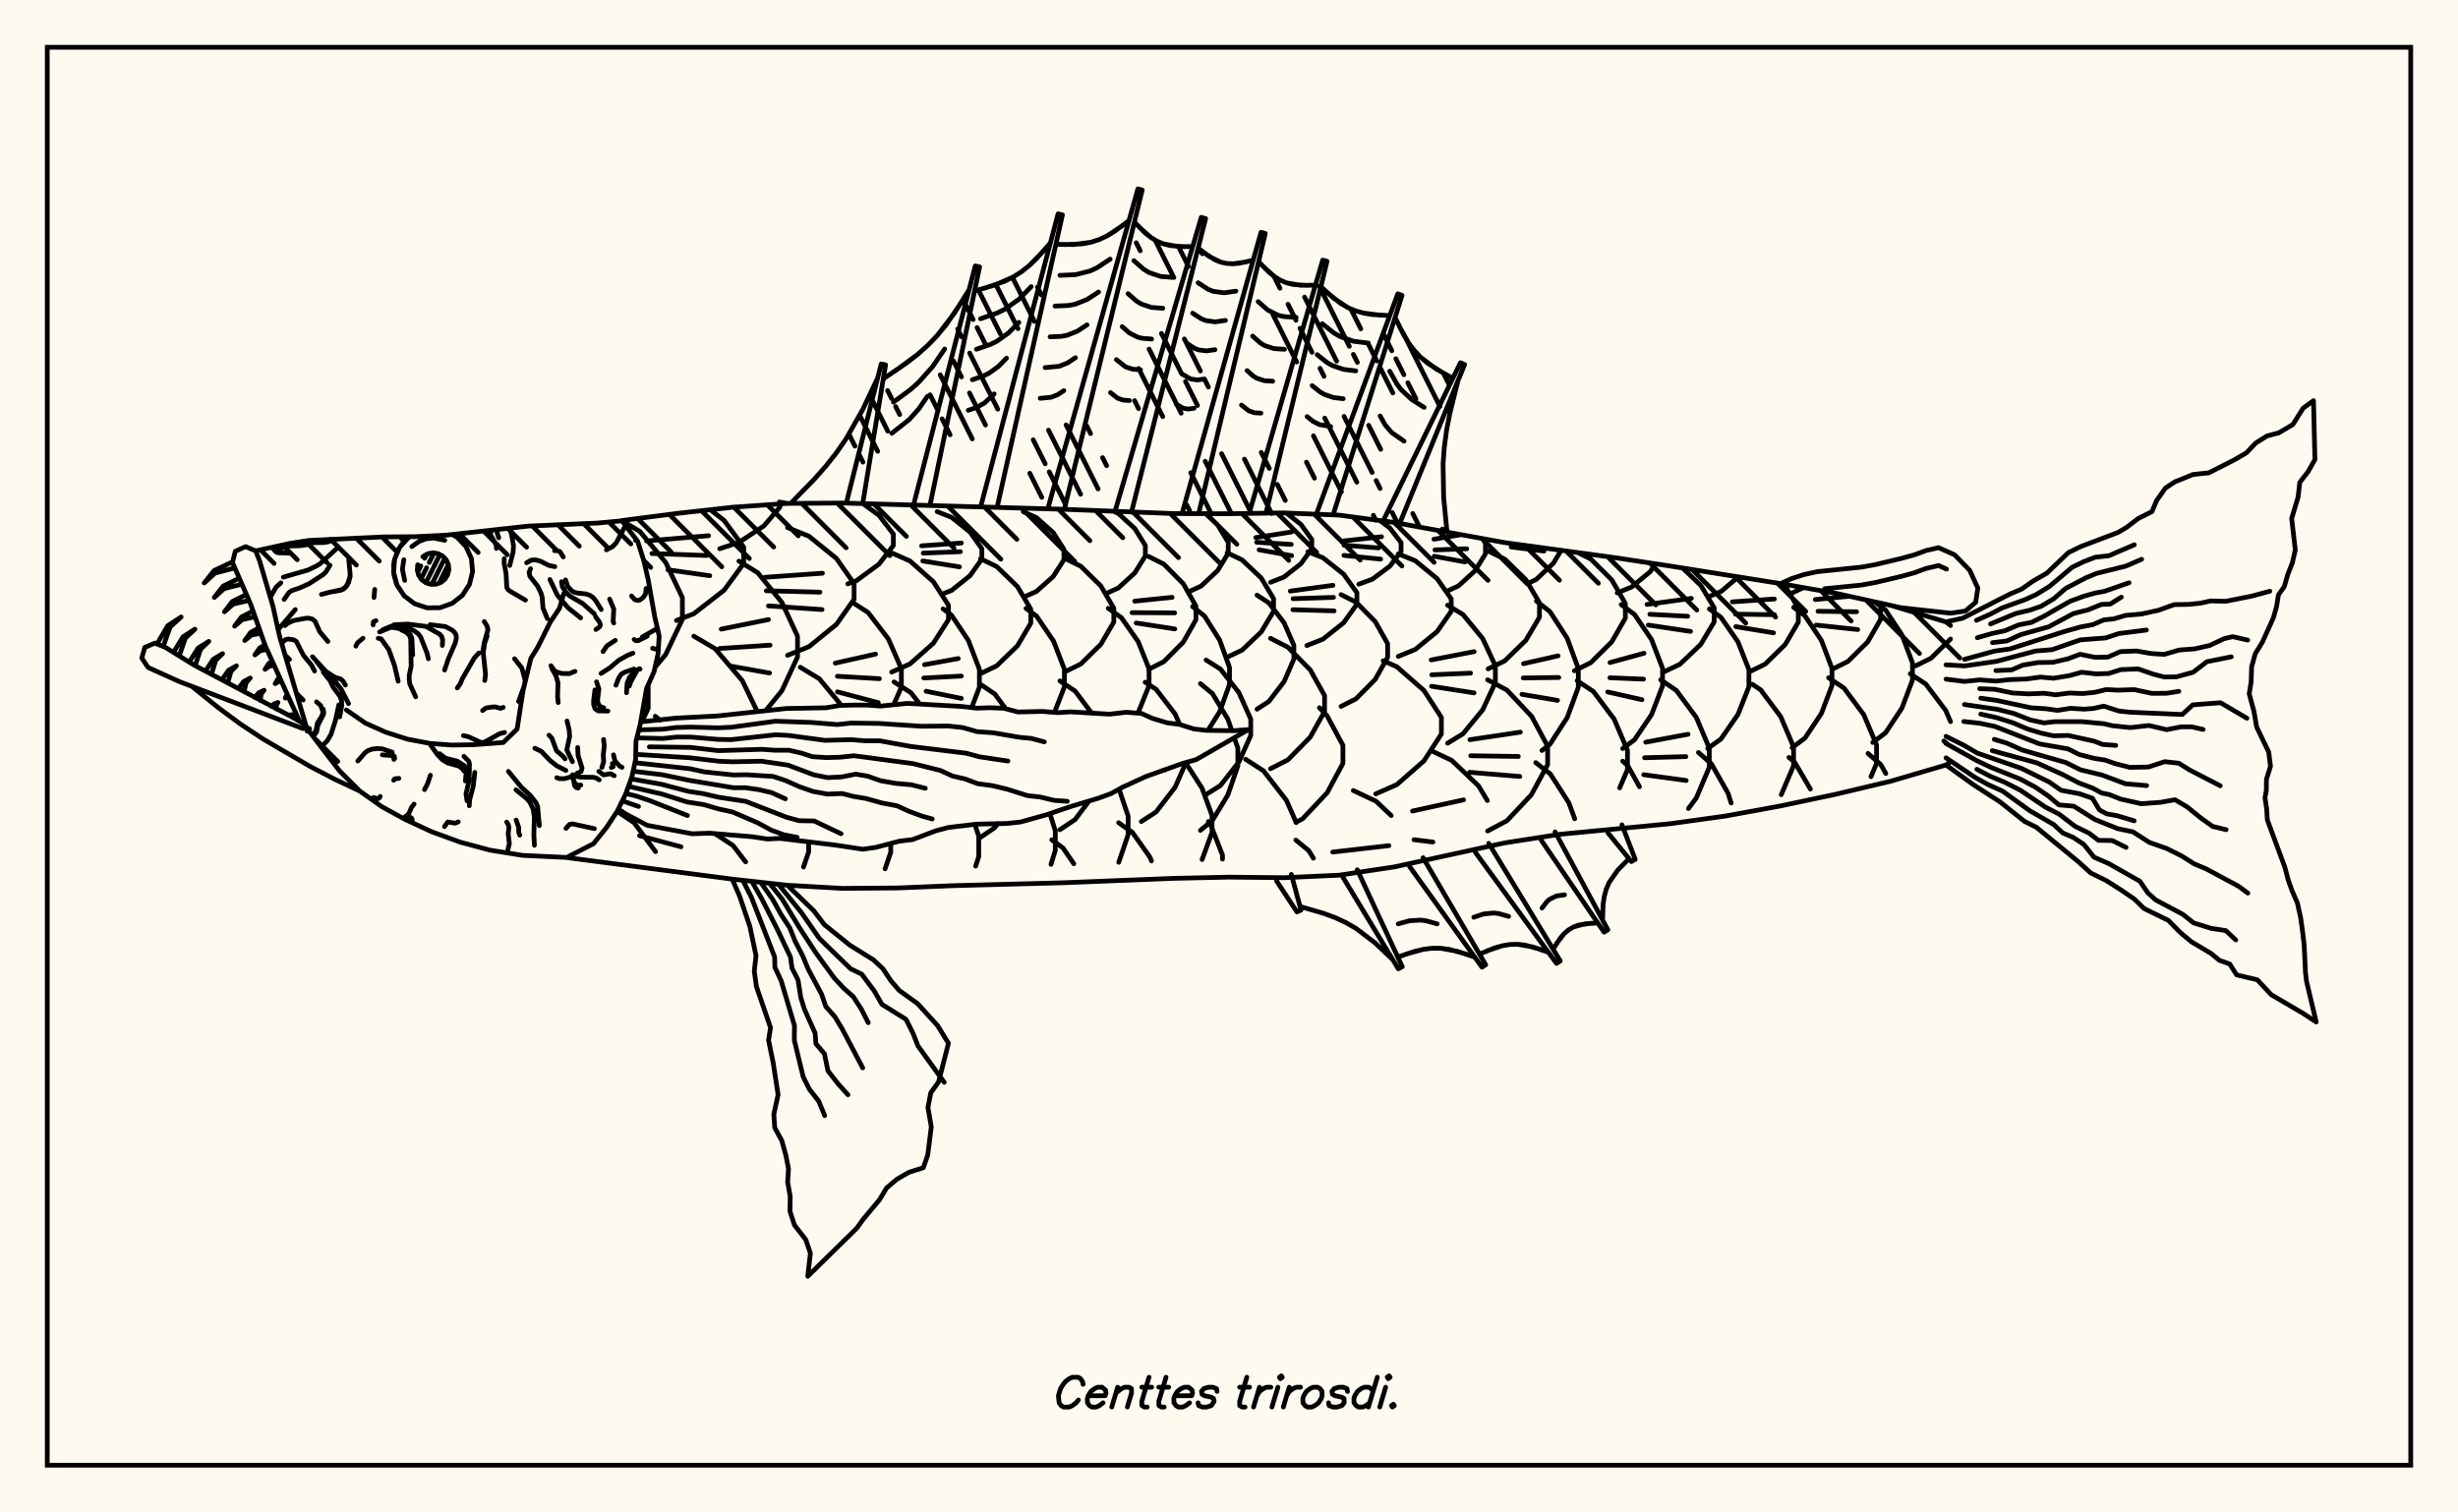 <svg xmlns="http://www.w3.org/2000/svg" width="520" height="320"><rect x="0" y="0" width="520" height="320" fill="floralwhite"/><rect x="10" y="10" width="500" height="300" stroke="black" stroke-width="1" fill="none"/><path stroke="black" stroke-width="1" fill="none" stroke-linecap="round" stroke-linejoin="round" d="
M 131.58 110.13 143.23 108.63 154.9 107.33 166.57 106.51 178.24 106.43 224.93 107.75 248.28 108.66 259.95 108.69 271.62 108.52 283.29 108.99 294.97 110.54 318.31 114.8 341.66 117.99 353.33 119.76 376.67 123.47 388.34 125.52 400.02 128.09 411.69 131.58 412.64 132.35 
M 412.64 161.16 411.69 161.85 400.02 165.28 388.34 168.05 376.67 170.52 365 172.66 353.33 174.28 329.98 176.52 318.31 178.34 294.97 183.42 283.29 185.17 271.62 185.7 259.95 185.58 248.28 185.84 224.93 186.77 201.59 187.39 189.92 187.87 178.24 187.96 166.57 187.3 154.9 186 119.89 181.44 
M 135.81 152.71 137.13 149.85 137.13 144.89 
M 131.18 172.08 130.56 171.66 
M 138.59 141.16 140.83 138.48 144.36 131.04 144.36 126.44 140.83 119 135.35 112.43 131.58 110.17 
M 139.66 152.38 138.63 151.54 
M 143.1 131.28 146.75 129.87 153.18 124.88 157.33 119.24 157.33 115.75 153.18 110.1 150.27 107.85 
M 136.78 114.45 149.91 113.34 
M 137.92 117.11 149.51 117.53 
M 141.31 120.55 150.16 121.81 
M 160.21 150.56 157.05 144.02 151.28 137.24 146.78 134.6 
M 152.26 116.1 156.36 114.74 161.6 111.27 164.98 107.33 164.98 106.63 
M 161.98 150.36 165.42 146.12 168.72 139 168.72 134.59 165.42 127.47 160.31 121.18 156.32 118.72 
M 152.58 133.11 162.57 131.09 
M 152.19 137.21 162.91 136.5 
M 154.42 140.9 162.8 142.4 
M 166.61 138.65 171.14 136.82 176.95 132.11 180.69 126.79 180.69 123.49 176.95 118.16 171.14 113.45 166.61 111.62 
M 161.86 122.14 173.99 121.28 
M 162.12 124.99 173.46 125.29 
M 162.56 128.19 173.91 128.97 
M 178.01 149.25 173.32 143.6 169.29 141.17 
M 179.35 123.53 181.22 122.84 185.95 119.36 188.99 115.42 188.99 112.98 185.95 109.04 182.56 106.55 
M 189.06 149.1 190.69 145.39 190.69 141.48 187.93 135.17 183.65 129.59 180.3 127.42 
M 176.71 140.3 185.23 138.39 
M 177.15 143.08 186.05 143.6 
M 177.17 146.38 185.81 148.67 
M 188.64 142.19 192.51 140.48 197.46 136.09 200.65 131.12 200.65 128.05 197.46 123.08 192.51 118.69 188.64 116.98 
M 194.58 148.96 192.7 146.55 189.14 144.28 
M 199.51 125.63 201.32 124.91 205.21 121.8 207.72 118.28 207.72 116.09 205.21 112.57 201.32 109.46 198.27 108.25 
M 194.98 115.48 203.38 114.89 
M 195.32 117.03 203.17 116.72 
M 195.23 118.69 202.97 119.93 
M 205.56 149.71 207.2 145.4 207.2 141.62 204.88 135.53 201.28 130.14 199.51 128.82 
M 195.58 140.63 202.73 139.33 
M 195.44 143.45 203.38 143.04 
M 195.92 146.25 203.38 147.77 
M 206.51 175.25 206.23 174.4 
M 207.43 142.52 210.86 140.87 215.24 136.64 218.07 131.85 218.07 128.89 215.24 124.1 210.86 119.87 207.43 118.22 
M 210.38 175.16 211.12 174.21 
M 212.76 149.95 210.46 146.84 207.18 144.62 
M 216.95 126.16 219.25 125.14 222.8 121.99 225.08 118.43 225.08 116.22 222.8 112.66 219.25 109.51 216.49 108.28 
M 223.09 150.72 225.18 145.3 225.18 141.6 222.88 135.64 219.3 130.37 217.06 128.72 
M 222.99 174.95 222.12 172.15 
M 225.33 142.12 228.64 140.49 232.89 136.32 235.63 131.61 235.63 128.68 232.89 123.97 228.64 119.8 225.33 118.17 
M 225.17 174.91 227.44 173.4 230.34 169.54 
M 230.98 150.92 227.44 146.21 224.23 144.07 
M 233.87 125.64 236.58 124.4 240.06 121.23 242.3 117.63 242.3 115.41 240.06 111.81 236.58 108.63 235.68 108.22 
M 240.74 150.88 243.09 145.07 243.09 141.51 240.79 135.76 237.23 130.68 234.45 128.7 
M 238.66 174.57 238.66 172.66 236.74 166.96 
M 243 141.61 246.22 139.99 250.34 135.84 253 131.13 253 128.22 250.34 123.52 246.22 119.36 243 117.74 
M 240.05 127.19 247.97 126.38 
M 239.49 129.62 248.51 129.67 
M 240.37 131.81 248.53 133.07 
M 241.45 173.82 244.58 171.79 248.6 166.56 250.89 161.32 
M 249.57 153.27 248.6 151.07 244.58 145.84 242.26 144.34 
M 246.16 162.92 246.39 162.94 
M 237.42 174.61 236.65 174.06 
M 251.57 125.17 254.12 123.98 257.6 120.72 259.84 117.03 259.84 114.75 257.6 111.06 255.05 108.68 
M 255.54 154.53 258.03 150.59 260.11 144.8 260.11 141.22 258.03 135.44 254.81 130.33 252.3 128.34 
M 256.41 174.11 256.41 172.54 254.29 166.75 251 161.64 250.67 161.39 
M 259.61 139.05 262.77 137.55 266.82 133.7 269.43 129.35 269.43 126.66 266.82 122.3 262.77 118.46 259.61 116.96 
M 255.15 168.11 258.2 166.18 262.09 161.22 264.6 155.61 264.6 152.14 262.09 146.53 258.2 141.57 255.15 139.64 
M 255.86 174.12 255.65 173.82 
M 268.8 123.2 271.61 122.1 275.2 119.29 277.51 116.1 277.51 114.13 275.2 110.94 272.14 108.54 
M 265.67 113.74 273.24 112.55 
M 265.85 114.73 273.17 115.18 
M 266.37 116.33 273.25 117.57 
M 265.93 150.05 268.44 148.41 271.65 144.22 273.72 139.46 273.72 136.52 271.65 131.76 268.44 127.56 265.93 125.92 
M 255.84 174.12 256.5 173.58 259.76 168.18 261.87 162.06 261.87 158.27 261.11 156.08 
M 260.6 154.59 259.76 152.15 256.5 146.75 253.95 144.64 
M 276.47 136.58 279.88 135.23 284.25 131.76 287.06 127.83 287.06 125.4 284.25 121.48 279.88 118.01 276.68 116.74 
M 272.97 125.06 282 123.84 
M 273.56 126.67 282.11 126.39 
M 273.52 129 282.24 129.25 
M 268.78 162.64 272.46 160.77 277.18 155.97 280.22 150.53 280.22 147.16 277.18 141.73 272.46 136.93 268.78 135.05 
M 274.22 174.04 272.14 169.32 267.29 163.08 263.51 160.64 
M 287.46 123.6 290.34 122.54 294.02 119.8 296.4 116.71 296.4 114.79 294.02 111.69 291.92 110.14 
M 284.27 114.45 292.27 113.56 
M 284.32 115.35 291.65 115.93 
M 284.32 117.51 292.08 118.3 
M 283.7 149.46 286.88 147.85 290.94 143.73 293.56 139.07 293.56 136.18 290.94 131.52 286.88 127.41 283.7 125.8 
M 274.14 173.99 275.59 173.22 280.76 167.74 284.1 161.52 284.1 157.68 280.76 151.47 279.13 149.74 
M 295.81 138.88 299.42 137.4 304.03 133.63 307.01 129.35 307.01 126.7 304.03 122.43 299.42 118.65 295.81 117.18 
M 291.04 167.97 295.51 166.01 301.24 160.99 304.93 155.3 304.93 151.78 301.24 146.09 295.51 141.07 292.62 139.8 
M 294.32 172.55 291.1 169.52 286.3 167.26 
M 305.94 125.16 308.55 123.96 312.02 120.79 314.25 117.2 314.25 114.97 313.62 113.96 
M 303.35 114.08 309.02 113.14 
M 303.57 116.35 310.29 116.11 
M 303.42 117.69 309.95 118.9 
M 306.24 157.25 309.5 155.26 313.67 150.18 316.35 144.42 316.35 140.86 313.67 135.1 309.5 130.02 306.24 128.04 
M 302.78 139.63 311.86 137.87 
M 302.9 142.77 311.11 142.42 
M 302.86 145.2 311.84 146.6 
M 314.65 169.38 312.8 166.28 307.12 160.88 302.68 158.77 
M 298.81 171.6 309.63 169.23 
M 314.82 141.52 318.32 139.83 322.79 135.49 325.68 130.58 325.68 127.54 322.79 122.63 318.32 118.29 314.82 116.59 
M 323.95 168.18 327.41 161.78 327.41 157.88 324.03 151.57 318.8 146.01 314.71 143.83 
M 310.97 156.5 321.64 154.91 
M 311.14 159.9 321.21 160.05 
M 310.89 163.4 321.53 164.28 
M 323.19 123.46 324.99 122.61 328.62 119.17 330.28 116.41 
M 319.69 115.73 326.64 116.6 
M 326.2 158.79 327.89 157.48 331.55 151.82 333.9 145.42 333.9 141.45 331.55 135.04 327.89 129.39 325.04 127.18 
M 322.3 140.42 329.62 138.76 
M 322.24 143.44 329.77 143.34 
M 321.97 146.9 329.5 148.18 
M 330.37 167.47 327.97 163.74 324.89 161.35 
M 333.07 141.92 336.54 140.2 340.98 135.79 343.85 130.79 343.85 127.69 340.98 122.69 336.54 118.28 333.74 116.89 
M 342.65 166.7 344.3 162.83 344.3 158.74 341.47 152.13 337.08 146.3 333.66 144.02 
M 342.13 125.45 345.18 124.19 349.09 120.97 350.25 119.29 
M 343.29 158.37 345.79 156.52 349.4 151.18 351.72 145.13 351.72 141.39 349.4 135.34 345.79 130.01 342.98 127.92 
M 340.6 140.18 347.8 138.21 
M 340.58 143.4 347.7 143.69 
M 340.11 146.4 347.36 148.04 
M 346.84 166.46 344.4 162.05 343.29 161.04 
M 351.92 142.19 355.38 140.55 359.8 136.34 362.65 131.57 362.65 128.61 359.8 123.84 355.94 120.17 
M 348.43 127.89 357.81 126.6 
M 349.04 129.97 357.05 130.39 
M 348.71 132.25 357.64 133.59 
M 360.29 165.44 361.61 162.32 361.61 158.3 358.87 151.8 354.63 146.07 351.32 143.83 
M 348.16 157.03 357.12 155.35 
M 347.92 160.32 356.66 160.08 
M 347.74 163.91 356.72 165.13 
M 361.63 126.19 364.15 125.11 367.75 122.04 
M 361.27 158.38 364.07 156.36 367.67 151.17 369.99 145.3 369.99 141.67 367.67 135.79 364.07 130.61 361.63 128.84 
M 364.02 165.09 362.06 161.62 360.63 160.36 
M 360.63 160.36 359.32 159.21 
M 370.08 142.15 373.42 140.52 377.68 136.35 380.44 131.63 380.44 128.7 377.68 123.98 377.26 123.57 
M 366.48 127.34 375.37 126.73 
M 367.13 129.94 375.41 130.06 
M 367.22 132.58 375.2 133.9 
M 378.97 163.11 379.44 162 379.44 158.03 376.71 151.61 372.47 145.95 370.68 144.76 
M 378.89 125.58 381.52 124.32 
M 379.13 158.2 381.84 156.17 385.32 150.95 387.56 145.05 387.56 141.4 385.32 135.49 381.84 130.28 379.45 128.49 
M 380.6 162.86 379.68 161.28 378.46 160.25 
M 387.66 141.58 390.94 139.95 395.14 135.78 397.85 131.05 397.85 128.13 397.51 127.54 
M 384.03 126.85 391.24 126.16 
M 384.61 129.33 392.77 129.44 
M 384.23 132.25 393.01 133.2 
M 396.99 160.21 396.99 157.59 394.29 151.22 390.11 145.59 386.85 143.4 
M 396.19 157.09 398.9 155.05 402.36 149.82 404.59 143.9 404.59 140.24 402.36 134.32 398.9 129.09 396.88 127.56 
M 396.25 160.34 395.18 159.4 
M 405.23 140.89 408.51 139.27 412.64 135.2 
M 412.64 152.68 411.63 150.33 407.41 144.73 404.12 142.55 
M 411.8 157.26 411.22 156.78 
M 138.68 180.19 134.17 174.09 131.18 172.08 
M 135.29 176.81 144.07 179.16 
M 157.74 182.36 155.07 178.88 151.24 176.38 
M 164.98 106.63 164.98 106.63 
M 169.98 183.45 171.08 180.24 171.08 178.1 
M 187.24 183.83 188.44 180.31 188.44 178.44 
M 206.4 183.25 207.06 181.24 207.06 176.92 206.51 175.25 
M 207.18 177.33 210.38 175.16 
M 222.34 182.88 223.25 179.94 223.25 175.77 222.99 174.95 
M 224.23 175.54 225.17 174.91 
M 227.17 182.75 224.87 179.4 222.5 177.68 
M 236.68 182.44 238.66 176.59 238.66 174.57 
M 243.6 182.16 243.26 181.33 239.55 176.1 237.42 174.61 
M 255.05 108.68 255.05 108.68 
M 254.31 181.85 256.41 176.12 256.41 174.11 
M 258.62 181.77 258.62 180.91 256.13 174.52 255.86 174.12 
M 253.95 175.69 255.84 174.12 
M 291.92 110.14 291.92 110.14 
M 277.86 181.58 276.88 179.98 274.14 177.74 
M 281.94 180.28 293.83 178.92 
M 313.62 113.96 313.62 113.96 
M 299.13 177.66 303.14 178.15 
M 314.71 175.82 318.8 173.65 323.95 168.18 
M 333.14 173.24 331.9 169.86 330.37 167.47 
M 357.2 171.07 358.87 168.81 360.29 165.44 
M 367.75 122.04 367.75 122.04 
M 366.23 169.9 365.56 167.8 364.02 165.09 
M 376.83 168.14 378.97 163.11 
M 383 166.95 380.6 162.86 
M 395.81 164.32 396.99 161.54 396.99 160.21 
M 398.95 163.65 397.86 161.73 396.25 160.34 
M 164.89 106.21 166.58 106.52 
M 179.12 106.15 186.42 77 187.35 77.19 182.51 106.55 
M 193.34 106.53 206.32 56.26 207.24 56.47 196.73 106.97 
M 207.55 106.9 223.84 45.25 224.76 45.47 210.95 107.34 
M 221.77 107.27 240.73 39.96 241.64 40.2 225.16 107.76 
M 235.98 107.85 254.13 45.99 255.05 46.24 239.37 108.36 
M 250.18 108.24 266.77 49.15 267.68 49.39 253.58 108.68 
M 264.4 108.17 279.82 55.03 280.74 55.28 267.81 108.58 
M 278.65 108.32 295.71 62.17 296.61 62.48 282.03 108.94 
M 292.83 109.77 308.97 76.74 309.84 77.13 296.11 110.75 
M 305.12 111.94 306.64 112.71 
M 167.27 106.51 172.28 101.38 174.69 98.65 176.93 95.82 178.99 92.85 182.57 86.54 185.69 79.92 
M 186.86 80.16 191.77 76.81 194.1 75.01 196.28 73.06 198.29 70.97 201.86 66.32 205.02 61.29 
M 206.18 61.56 210.4 60.33 214.31 58.63 216.09 57.5 217.75 56.18 219.3 54.7 222.21 51.41 
M 223.37 51.69 227.18 51.74 230.82 51.24 232.54 50.69 234.18 49.92 235.77 48.96 238.83 46.69 
M 239.99 46.99 242.25 49.27 243.46 50.23 244.74 51.02 246.11 51.59 249.11 52.15 252.32 52.18 
M 253.47 52.49 255.79 54.25 258.24 55.46 259.53 55.74 260.87 55.81 262.26 55.68 265.11 55.06 
M 266.26 55.36 268.47 57.6 269.64 58.54 270.89 59.3 272.22 59.86 275.14 60.36 278.28 60.35 
M 279.43 60.65 282.2 63.14 285.19 65.1 286.81 65.78 288.51 66.25 290.3 66.55 294.01 66.78 
M 295.14 67.17 296.97 70.87 298.02 72.59 299.22 74.18 300.57 75.61 303.76 78.02 307.36 80.04 
M 308.45 80.53 306.71 87.53 306.03 91.05 305.55 94.58 305.29 98.12 305.41 105.26 306.11 112.44 
M 189.34 78.51 194.1 75.01 196.28 73.06 198.29 70.97 200.15 68.72 203.47 63.83 
M 189.01 85.09 192.65 82.4 194.32 80.91 197.29 77.58 199.84 73.84 
M 188.67 91.67 192.36 88.76 194.43 86.44 196.2 83.84 
M 208.31 60.98 212.4 59.56 214.31 58.63 216.09 57.5 217.75 56.18 220.78 53.09 
M 207.44 67.44 210.96 66.22 212.6 65.41 215.56 63.31 218.16 60.65 
M 206.57 73.89 209.52 72.87 210.89 72.2 213.37 70.44 215.55 68.21 
M 205.7 80.35 208.08 79.53 209.18 78.99 211.18 77.57 212.93 75.78 
M 204.84 86.81 206.64 86.19 208.26 85.28 210.32 83.34 
M 225.29 51.75 229.03 51.59 230.82 51.24 232.54 50.69 234.18 49.92 237.31 47.86 
M 224.24 58.26 227.55 58.11 230.64 57.32 232.1 56.64 234.86 54.82 
M 223.19 64.76 226.06 64.63 227.43 64.37 230.01 63.35 232.41 61.78 
M 222.15 71.27 224.58 71.16 225.74 70.93 227.93 70.07 229.96 68.73 
M 221.1 77.77 224.05 77.5 225.84 76.79 227.51 75.69 
M 220.05 84.27 222.36 84.06 223.76 83.51 225.06 82.65 
M 241.11 48.16 243.46 50.23 244.74 51.02 246.11 51.59 247.57 51.96 250.7 52.2 
M 239.87 55.14 241.95 56.97 243.08 57.66 245.58 58.5 248.34 58.71 
M 238.64 62.13 240.44 63.71 241.43 64.31 243.59 65.04 245.99 65.22 
M 237.4 69.11 238.93 70.45 240.66 71.33 241.6 71.57 243.63 71.73 
M 236.17 76.09 238.11 77.61 239.61 78.11 241.28 78.24 
M 234.93 83.07 236.45 84.26 237.62 84.65 238.93 84.75 
M 254.62 53.41 256.99 54.95 258.24 55.46 259.53 55.74 260.87 55.81 263.67 55.41 
M 253.47 59.83 255.56 61.2 256.66 61.64 258.99 61.95 261.46 61.6 
M 252.31 66.26 254.13 67.44 255.09 67.83 257.11 68.1 259.25 67.79 
M 251.16 72.68 252.7 73.69 253.51 74.02 255.22 74.24 257.04 73.99 
M 250.01 79.11 251.93 80.2 253.34 80.39 254.83 80.18 
M 248.85 85.54 250.36 86.39 251.46 86.54 252.62 86.37 
M 267.35 56.51 269.64 58.54 270.89 59.3 272.22 59.86 273.64 60.2 276.7 60.39 
M 266.17 63.81 268.14 65.55 270.36 66.69 271.59 66.98 274.21 67.15 
M 265 71.11 266.64 72.57 267.54 73.12 269.53 73.76 271.72 73.9 
M 263.82 78.41 265.15 79.58 265.87 80.02 267.47 80.54 269.24 80.66 
M 262.64 85.7 264.2 86.93 265.41 87.33 266.75 87.41 
M 280.8 61.93 283.65 64.21 285.19 65.1 286.81 65.78 288.51 66.25 292.14 66.7 
M 279.73 68.49 282.18 70.44 283.5 71.21 286.36 72.2 289.48 72.59 
M 278.66 75.04 280.71 76.68 281.82 77.32 284.21 78.15 286.82 78.47 
M 277.59 81.59 279.25 82.91 280.13 83.43 282.06 84.1 284.16 84.36 
M 276.52 88.14 277.78 89.15 279.16 89.84 281.51 90.24 
M 296.03 69.05 298.02 72.59 299.22 74.18 300.57 75.61 302.09 76.88 305.53 79.06 
M 294 78.53 295.52 81.24 296.44 82.46 298.65 84.53 301.28 86.2 
M 291.97 88 293.03 89.89 294.39 91.5 297.03 93.34 
M 135.53 152.73 142.98 151.94 151.76 151.48 166.37 149.9 174.74 149.75 177.65 149.26 180.36 149.18 183.34 149.17 186.25 149.39 192 148.82 203.48 149.47 206.61 149.83 209.51 149.74 212.37 149.85 215.37 150.64 220.54 150.52 223.85 150.78 226.48 150.61 234.71 151.1 238.26 150.7 241.45 150.94 243.85 152.01 246.95 152.94 249.54 153.27 252.53 154.22 255.12 154.53 260.99 154.6 264.12 154.36 253.07 160.71 250.3 161.49 242.45 164.28 237.47 166.56 235.08 167.89 232.35 168.89 226.68 170.59 221.4 172.38 215.92 173.91 212.99 174.23 206.62 174.37 200.66 175.07 197.97 175.78 193.08 177.63 190.28 177.97 185.3 179.28 182.55 179.68 176.73 178.8 164.96 177.38 162.35 177.52 159.11 177.03 150.12 176.28 146.44 176.41 136.91 174.61 132.43 172.24 130.81 171.16 
M 135.15 154.42 140.15 154.29 143.02 153.93 146.1 153.84 151.87 153.99 154.69 153.87 164.04 152.59 171.65 152.85 177.14 153.3 180.1 152.98 185.91 153.06 194.98 153.66 200.66 153.61 203.7 153.94 206.69 154.8 210.12 155.04 215.63 155.99 218.15 156.23 220.93 156.96 
M 134.73 156.12 140.23 156.25 143.07 155.95 146.24 155.95 151.92 156.44 154.7 156.49 164.07 155.46 166.72 155.59 174.51 156.64 180.07 156.5 182.96 156.73 186.06 156.73 192.69 157.93 204.4 159.36 207.22 160.12 213.22 161.02 
M 137.37 158.02 146.07 158.13 151.97 158.82 161.17 158.54 163.95 158.73 166.91 158.73 169.58 159.35 171.88 160.1 174.83 160.29 177.69 160.21 180.63 159.9 183.43 160.26 193.15 161.56 198.93 163.01 201.5 164.19 204.16 164.81 206.84 165.81 209.99 166.23 213.11 166.99 217.38 168.34 220.04 168.63 223.02 169.34 225.79 169.54 
M 134.49 159.6 146 160.33 152.12 161.06 154.95 161.18 161.06 161.05 166.7 161.88 172.15 163.93 175.07 164.52 178.02 164.38 181.03 163.79 183.58 164.22 186.27 165.18 189.54 165.75 192.8 166.04 195.76 166.78 
M 134.32 161.37 146.03 162.65 148.99 163.31 155.11 163.96 157.93 163.92 163.56 164.27 166.2 165.15 169.13 166.45 171.99 167.45 175.08 168.02 178.16 167.89 180.52 168.5 183.17 168.94 186.58 169.89 189.76 170.49 192.34 171.67 195.2 172.72 197.21 173.27 
M 133.93 163.17 140.06 163.91 145.75 165.09 155.12 166.66 157.72 166.67 160.48 167.06 163.2 167.69 166.14 169.01 
M 133.53 164.79 139.93 165.93 145.63 167.43 148.62 167.89 152.1 168.69 157.74 169.54 166.34 172.89 169.06 173.64 172.25 173.7 177.93 176.4 
M 132.95 166.37 140.05 168 145.39 169.69 148.88 170.23 151.88 171.12 154.96 171.79 160.28 174.08 163.13 175.62 165.83 176.62 168.64 177.17 
M 132.4 167.87 134.71 168.46 137.61 169.45 145.44 172.55 
M 131.81 169.49 135.08 170.63 
M 166.57 187.3 172.17 192.71 174.38 195.62 179.81 199.99 184.78 203.08 186.78 204.95 188.46 207.49 190.22 209.54 194.13 212.35 198.36 217 200.65 220.74 198.55 228.93 196.92 231.19 196.31 234.33 197.02 238.41 196.27 244.37 195.33 247.06 192.28 248.03 189.74 249.5 187.56 251.34 186.05 253.85 182.53 258.07 181.27 259.84 170.89 270.03 171.44 265.15 170.47 262.29 168.07 259.2 167.13 256.31 167.17 253.13 166.63 250.11 166.81 247.27 166.26 244.48 165.4 241.35 163.9 238.61 163.71 235.73 164.61 231.61 163.56 224.8 162.59 220.09 163.01 217.43 160.02 208.72 159.57 205.46 159.94 202.21 158.64 196.01 156.46 189.59 154.9 186 
M 164.69 187.09 169.55 193.1 173.36 198.57 179.96 204.98 182.29 206.1 184.91 209.6 186.58 212.5 191.67 215.67 193.14 218.59 194.2 221.29 199.75 228.99 
M 162.8 186.88 165.49 190.25 169.01 196.09 172.61 201.61 176.5 206.94 178.52 209.11 180.51 210.87 182.2 213.47 183.68 216.38 
M 160.92 186.67 163.45 190.27 165.22 193.46 167.07 196.3 168.21 199.13 169.86 202.33 170.94 204.98 173.83 210.39 174.69 212.94 176.58 215.07 178.17 217.69 182.51 225.94 
M 159.04 186.46 161.16 190.18 164.5 196.72 167.23 202.51 167.55 204.83 168.82 207.32 169.43 211.14 170.19 213.55 172.44 218.58 172.61 220.83 174.42 222.97 175.15 226.55 177.3 229.31 179.39 231.63 
M 157.15 186.25 159.01 189.95 163.88 202.48 163.93 204.67 165.26 207.52 168.07 216.99 168.04 220.09 169.92 227.83 171.2 230.41 173.2 232.98 174.47 236.04 
M 343.13 174.51 345.94 181.82 345.12 182.29 340.18 176.22 
M 328.98 176.01 340.15 196.73 339.34 197.22 326.07 177.79 
M 314.94 178.43 330.08 203.31 329.29 203.84 312.11 180.32 
M 301.06 181.47 314.31 204.13 313.52 204.64 298.2 183.33 
M 287.13 184.02 296.66 204.53 295.82 204.98 284.12 185.62 
M 273.18 185 275.23 192.55 274.37 192.94 270.07 186.4 
M 344.62 181.68 342.26 184.08 340.42 186.71 339.8 188.15 339.39 189.68 339.15 191.29 339.03 194.66 
M 338.01 195.28 335.29 195.46 332.87 196.13 331.82 196.75 330.88 197.56 330.05 198.54 328.56 200.83 
M 327.57 201.49 324.3 200.35 321.04 199.79 319.42 199.83 317.81 200.1 316.2 200.56 312.99 201.86 
M 311.99 202.51 308.37 201.29 304.76 200.63 302.95 200.63 301.14 200.85 299.33 201.27 295.71 202.48 
M 294.65 203.04 290.9 199.49 286.86 196.42 284.68 195.17 282.39 194.12 280 193.24 275.03 191.79 
M 336.63 195.34 334.03 195.71 332.87 196.13 331.82 196.75 330.88 197.56 329.28 199.65 
M 330.99 189.32 329.3 189.56 327.86 190.24 327.26 190.76 326.22 192.12 
M 325.93 200.88 322.67 199.97 321.04 199.79 319.42 199.83 317.81 200.1 314.59 201.17 
M 319.16 193.88 317.04 193.29 315.98 193.17 313.88 193.37 311.79 194.07 
M 310.18 201.86 306.56 200.86 304.76 200.63 302.95 200.63 301.14 200.85 297.52 201.84 
M 304.04 195.47 301.69 194.82 300.51 194.67 298.16 194.82 295.81 195.46 
M 411.69 131.58 415.2 130.8 425.25 125.67 427.7 124.63 430.02 122.99 433.02 121.27 437.58 116.91 440.27 115.61 448.09 112.65 449.95 111.54 452.33 109.72 455.25 108.25 456.25 105.89 458.1 103.27 460.08 101.96 463.95 100.39 467.29 100.04 472.68 97.3 475.27 95.79 477.2 93.74 479.61 92.23 482.08 91.58 485.06 89.83 487.25 86.35 489.43 84.77 489.73 97.24 488.28 99.8 486.53 102.05 486.17 105.18 484.81 109.69 485.58 116.34 484.96 119.08 484.01 121.48 483.26 124.08 482.01 125.88 481.62 128.32 480.94 130.72 478.61 135.88 477.11 138.32 476.34 141.08 476.24 144.25 475.83 146.79 476.84 150.54 477.41 153.84 479.96 159.13 480.33 162.14 479.47 164.89 479.45 167.24 479.17 168.8 479.52 171.12 479.67 173.49 483.38 183.51 484.06 186.12 484.87 188.41 486.03 191.06 486.71 194.18 487.12 197.08 487.45 199.94 487.74 205.88 487.96 207.66 490 216.23 487.27 214.43 480.49 210.45 477.54 207.3 473.17 206.27 471.7 203.95 469.56 203.2 467.69 201.68 463.58 199.24 461.24 197.29 458.73 194.74 453.58 192.22 451.55 190.23 448.64 188.25 445.59 186.31 442.29 184.69 439.71 182.34 430.83 175.05 428.29 173.78 423.14 169.68 417.47 166.02 411.69 161.85 
M 418.12 131.25 421.04 129.95 423.54 128.63 428.46 126.85 430.77 125.79 433.55 124.09 438.36 120.03 440.88 118.81 443.26 117.9 446.15 117.58 451.53 115.26 
M 421.11 132.01 426.44 129.8 429.38 129.11 431.82 128.27 434.52 126.65 437.01 124.49 441.36 122.21 443.57 121.31 449.72 119.78 453.07 118.33 
M 418.31 134.93 421.35 134.05 424.1 133.46 427.07 132.21 429.81 131.67 432.47 130.34 437.92 127.22 440.88 126.13 443.28 125.46 445.2 125.11 450.41 123.3 
M 421.51 135.97 424.5 135.62 427.55 134.26 433.4 132.62 438.63 129.82 441.75 129.03 444.56 127.88 446.41 127.81 448.77 126.34 
M 415.6 139.5 421.99 137.75 425.18 137.31 436.87 133.57 440.11 132.66 442.75 132.16 445.1 131.15 447.17 130.94 449.7 130.2 453.01 129.91 456.63 129.12 459.96 127.92 463.08 127.87 465.62 127.6 467.67 127.14 470.87 127.22 476.37 126.12 480.19 125.09 
M 411.69 140.66 415.64 140.89 422.35 139.93 430.65 137.74 434.15 137.45 440.1 135.38 445.47 134.97 448.22 134.05 454.08 133.3 
M 422.23 141.88 425.55 141.74 427.94 140.72 431.13 140.18 434.3 140.13 437.44 139.4 440.05 138.43 443.2 139.07 445.9 139.03 448.57 137.87 451.97 137.73 455.13 138.28 457.86 138.45 461.01 137.53 464.31 137.28 467.48 136.56 470.48 135.14 472.34 134.7 475.52 135.43 
M 411.69 143.69 415.59 144.18 418.82 143.85 422.25 144.1 425.23 143.79 428.62 143.67 431.67 143.26 434.45 143.5 437.78 142.95 440.38 142.23 443.47 142.58 446.07 142.5 448.71 141.67 452.33 141.53 455.62 142.66 457.87 143.24 460.39 143.21 463.98 142.23 466.87 140 472.03 138.97 
M 418.81 145.71 422.01 145.84 425.75 146.62 429.18 146.81 432.43 146.68 434.84 147 437.84 146.63 440.63 146.74 443.16 146.48 445.57 145.9 447.98 146.02 451.53 145.91 455.23 146.7 458.35 146.68 460.94 146.27 
M 419.05 147.72 422.46 148.2 429.71 149.76 432.8 149.95 435.28 150.3 438.02 149.86 440.88 150.04 442.81 149.9 445.05 149.4 448.32 150.45 450.71 150.69 461.66 151.17 463.89 149.13 469.77 148.68 475.35 151.96 
M 415.58 149.06 422.51 150.07 426.04 150.95 429.51 152.32 432.42 152.95 434.63 152.69 440.49 152.69 445.15 153.13 446.9 153.55 450.69 153.94 454.61 153.5 458.37 154.38 461.44 153.78 463.64 153.78 466.08 154.34 
M 419.04 151.09 422.4 151.84 425.89 152.94 428.87 154.21 431.77 155.1 434.45 155.69 437.51 155.6 443.05 156.82 444.83 157.51 447.6 157.71 
M 415.44 152.65 418.85 153.03 422.04 153.7 431.46 157.39 437.51 158.45 439.83 159.62 443.01 160.45 445.36 160.82 447.39 161.54 450.58 162.36 454.51 162.28 457.94 161.15 460.95 161.48 463.15 162.87 469.7 166.25 
M 421.9 156.43 424.51 157.22 427.85 158.7 437.06 161.34 440.12 162.87 444.67 163.97 449.66 165.83 454.13 166.21 
M 421.47 158.82 430.89 161.4 436.33 163.85 439.69 165.6 442.74 166.76 444.56 167.76 446.18 168.1 448.65 169.07 452.99 170.05 457.07 169.75 460.13 169.21 462.73 170.74 465.6 173.07 468.11 174.86 470.95 175.54 
M 411.69 155.8 415.54 157.72 418.32 159.34 427.61 162.55 433.53 165.46 436.04 167.21 439.89 167.93 442.66 168.89 444.14 171.36 445.64 172.18 447.92 172.59 451.49 173.67 
M 411.69 157.31 418.22 160.94 421.16 162.34 427.41 164.84 430.62 166.56 433.33 168.41 435.57 170.3 438.71 170.57 443.22 173.4 448.03 175.33 451.22 175.99 454.71 178.23 458.37 179.52 461.52 181.09 464.19 182.77 466.76 183.85 473.55 187.49 475.54 188.96 
M 418.21 162.76 421.04 164.24 424.11 165.51 427.48 167.23 432.72 170.77 435.55 172.21 439.03 174.85 441.92 176.26 443.95 177.8 446.87 177.84 449.77 179.29 
M 411.69 160.34 417.81 164.46 420.58 166 423.66 167.38 429.41 171.53 434.47 174.45 436.4 176.24 438.61 177.18 440.86 178.67 443 181.36 446.12 182.72 452.7 186.45 454.39 188.92 456.04 190.4 461.78 193.45 464.06 195.26 467.81 196.43 470.88 196.89 472.98 198.87 
M 376.67 123.47 379.05 122.41 381.64 121.56 384.47 120.95 393.81 119.99 396.72 119.46 402.27 118.14 404.97 117.4 407.48 116.48 410.11 115.87 413.5 117.38 416.68 120.64 418.42 124.41 417.97 127.42 415.8 129.27 412.68 129.74 402.08 128.57 400.02 128.09 
M 386 124.56 393.81 123.78 396.72 123.25 402.27 121.94 404.97 121.19 407.48 120.27 410.11 119.66 411.8 120.41 
M 54.09 116.55 61.29 114.98 65.28 114.35 81.18 113.6 87.84 113.55 94.36 113.23 111.77 111.31 126.39 110.67 131.58 110.19 134.9 114.54 136.19 118.6 137.12 122.61 138.52 130.54 139.45 134.55 139.21 138.36 138.38 142.08 136.78 145.67 135.46 153.16 134.54 156.87 134.47 160.71 133.66 164.43 132.33 168.06 130.58 171.63 128.29 175.11 125.55 178.51 119.89 181.42 110.58 180.98 103.66 179.87 97.36 178.18 91.29 175.96 85.71 173.37 80.77 170.67 76.1 167.36 71.82 163.09 64.55 153.63 
M 61.86 149.27 61.28 148.1 
M 119.27 125.57 118.35 128.72 116.42 131.6 113.75 136.97 112.31 139.28 110.64 146.18 109.4 154.25 106.48 157.09 100.29 157.56 95.59 157.64 91 157.3 86.2 156.39 81.54 154.89 77.3 152.99 73.28 150.21 
M 63.37 152.62 56.09 136.56 53.05 127.9 49.18 119 49.78 116.64 51.96 115.65 54.09 116.55 54.94 118.73 57.71 128.15 59.18 134.77 64.74 153.56 
M 64.09 154.15 37.92 144.2 31.33 141.22 30 139.23 30.63 136.98 32.75 136.07 35 136.97 40.99 140.68 61.7 151.65 64.5 153.28 
M 83.97 123.76 83.27 121.09 83.47 118.34 84.55 115.8 86.4 113.75 86.75 113.56 
M 95.64 113.09 96.7 113.65 98.59 115.66 99.73 118.18 99.98 120.93 99.33 123.61 97.84 125.94 95.68 127.65 93.08 128.58 90.32 128.6 87.7 127.73 85.5 126.06 83.97 123.76 
M 83.87 123.53 83.32 121.53 83.28 119.45 83.45 118.43 84.16 116.48 84.69 115.59 85.33 114.77 86.67 113.56 
M 85.62 122.8 85.13 120.45 85.42 118.44 
M 87.13 115.64 88.65 114.55 90.15 113.99 91.75 113.83 94.1 114.32 
M 88.56 121.7 88.28 120.63 88.37 119.5 
M 89.46 117.77 90.5 117.16 91.58 116.96 92.68 117.13 93.65 117.65 94.41 118.46 94.86 119.46 94.96 120.56 94.7 121.63 94.11 122.57 93.24 123.25 92.2 123.62 91.1 123.63 90.05 123.28 89.17 122.61 88.56 121.7 
M 90.24 117.3 89.84 118.11 
M 89.02 119.74 88.38 121.02 
M 91.81 117 90.81 119.01 
M 90.25 120.12 89.08 122.47 
M 93.06 117.34 91.73 120.01 
M 91.52 120.44 90.09 123.3 
M 94.09 118.12 91.34 123.63 
M 94.85 119.45 92.89 123.38 
M 66.7 156.36 71.45 161.11 
M 62.73 146.71 64.13 148.1 
M 60.27 138.56 61.25 139.53 
M 55.11 116.34 57.98 119.21 
M 59.78 115.32 62.88 118.42 
M 64.6 114.46 69.19 119.05 
M 69.91 114.07 75.39 119.56 
M 75.39 113.88 80.23 118.71 
M 80.82 113.62 84.06 116.85 
M 86.45 113.56 86.56 113.67 
M 97.18 112.92 101.16 116.89 
M 102.3 112.35 107.32 117.37 
M 107.42 111.79 111.4 115.77 
M 112.59 111.26 117.82 116.5 
M 118.01 111 122.55 115.55 
M 123.51 110.81 128.63 115.94 
M 128.88 110.5 133.46 115.08 
M 132.54 146.56 132.67 144.54 133.2 143.25 134.65 141.78 135.28 141.48 
M 66.47 155.15 66.86 154.5 67.16 152.96 68.09 151.5 68.34 150.64 67.84 149.26 66.97 148.5 
M 73.07 144.94 72.58 144.12 72.09 143.67 70.84 143.3 68.89 142 66.11 138.95 
M 98.04 155.64 99.07 155.86 101.68 157.06 102.39 157.08 105.71 155.23 106.74 154.97 
M 105.02 116.04 104.97 115.29 103.69 112.97 104.01 112.17 
M 66.55 141.98 65.92 140.74 64.21 138.68 62.69 135.72 62.16 135.38 61.03 135.2 60.44 135.3 59.63 136.04 
M 87.31 138.57 87.13 135 86.78 134.26 86.08 133.62 84.19 132.92 82.7 132.72 80.3 133.71 
M 65.49 115.16 63.5 115.46 60.61 115.54 58.65 116.39 58.18 116.24 57.67 115.83 
M 129.79 159.71 130.09 160.98 131.11 162.11 131.6 162.35 
M 126.77 165.01 126.22 164.65 125.5 164.45 122.81 164.43 121.83 164.23 
M 74.1 121.88 73.75 123.24 73.28 124.07 72.64 124.66 71.94 124.93 69.93 125.25 68 125.76 
M 86.29 113.87 85.87 113.57 
M 91.05 164.02 90.47 165.77 89.81 167.06 
M 107.44 179.78 107.76 178.48 107.51 176.41 107.66 175.08 107.55 174.54 107.2 173.94 
M 61.48 117.04 58.76 116.96 58.28 116.68 57.55 115.81 
M 116.15 155.55 116.75 156.17 117.74 158.86 119.13 160.03 119.54 160.56 
M 82.64 159.42 83.42 160.02 83.5 160.47 83.34 160.67 
M 122.84 130.73 120.18 128.6 117.92 125.94 116.33 122.61 
M 117.79 164.54 118.34 164.74 119.37 164.75 120.67 164.4 121.2 163.91 
M 66.24 155.78 66.97 154.89 67.28 153.38 68.39 151.24 68.5 150.77 68.37 150.04 
M 133.13 145.17 133.41 144.33 134.79 141.82 135.13 141.55 135.41 141.56 
M 109.7 148.41 110.81 145.41 111.11 143.93 110.4 141.33 108.85 139.38 
M 80.88 159.71 82.8 159.87 83.27 160.17 83.36 160.64 
M 122.35 166.72 121.91 166.64 121.55 166.22 121.19 164.1 
M 125.86 145.96 125.58 148.25 125.58 149.02 125.86 149.91 126.51 150.4 128.61 150.45 
M 91.16 157.74 92.61 159.74 93.63 160.77 94.67 161.41 97.08 162.09 97.87 162.67 98.12 163.11 
M 87.6 170.13 87.05 170.83 86.47 172.19 85.63 172.87 
M 79.02 168.74 79.92 168.98 80.24 168.84 80.43 168.5 
M 117.33 116.52 117.81 116.49 118.45 116.7 119.16 117.84 
M 122.21 158.16 122.3 159.85 123.14 162.51 122.91 163.27 122.08 163.6 
M 127.19 128.96 126.04 127.11 125.51 126.46 124.82 125.96 123.93 125.66 122.07 125.46 121.37 125.27 120.86 124.91 120.1 124.06 119.65 122.7 
M 84.24 144.13 83.46 140.8 82.24 137.41 80.62 135.18 80.01 135.05 
M 98.14 160.02 99.16 161.06 99.32 161.63 99.25 165.05 98.58 167.97 98.81 169.45 
M 90.62 139.38 90.34 138.19 88.97 134.74 88.47 134.09 87.69 133.52 86.7 133 85.56 132.69 82.89 132.44 80.96 133.25 
M 76.79 135.04 75.65 135.98 75.28 136.71 
M 126.07 133.19 126.83 132.66 127.03 132.2 126.78 131.55 126 130.5 
M 127.57 137.87 128.41 136.63 130.17 135.48 
M 109.16 167.12 111.5 169.02 112.05 169.66 112.78 171.15 113.05 172.91 112.94 176.6 113.06 178.84 
M 127.69 156.46 127.84 157.81 127.62 159.73 127.71 161.14 127.33 162.37 
M 107.83 119.64 108.54 116.88 108.64 115.48 108.22 113.06 107.81 111.75 
M 69.36 135.72 67.63 133.64 66.67 131.48 66.13 131.01 65.44 130.8 64.69 130.81 62.07 131.3 60.87 131.86 60.3 132.36 
M 119.96 152.55 120.41 154.43 120.51 155.83 119.91 158.66 121.1 161.16 
M 96.74 145.56 97.37 144.68 97.77 143.68 100.33 139.22 101.31 138.16 
M 107.55 163.2 110.32 166.58 112.12 168.21 113.33 169.74 113.73 170.61 114.1 174.68 
M 79.12 126.41 79.28 124.71 
M 86.92 173.9 87.19 173.52 87.15 173.19 86.92 172.97 86.54 172.96 
M 127.15 142.49 128.97 141.33 130.9 139.69 132.79 138.63 133.89 138.2 
M 71.19 116.09 67.69 119.3 66.95 119.74 65.17 120.6 59.94 122.11 
M 138.06 137.17 138.67 137.32 139.28 137.18 
M 115.79 130.87 114.87 128.66 114.7 126.31 114.45 125.5 113.76 124.05 112.09 121.92 111.93 121.06 112.24 120.33 
M 134.15 135.29 134.49 135.56 135.03 135.54 136.93 134.6 
M 121.64 142.04 120.45 142.52 118.81 142.49 117.67 142.15 117.29 141.87 116.55 140.85 
M 71.86 151.67 72.29 149.37 72.27 148.24 71.88 147.26 70.43 145.32 69.84 144.04 68.41 142.26 
M 94.05 141.77 94.81 139.51 96.31 136.04 96.53 135.09 96.5 134.4 96.19 133.82 95.68 133.33 94.21 132.56 90.98 132.17 
M 111.16 126.97 107.99 125.14 107.48 124.76 107.21 124.26 107.07 121.47 106.64 119.08 106.68 118.19 
M 134.66 114.23 134.46 114.33 
M 62.47 128.97 58.83 133.23 
M 78.94 132.21 79 131.54 79.54 131.32 
M 93 159.46 94.25 160.42 96.72 161.03 98.27 162.02 98.67 163.01 98.45 165.23 
M 125.75 129.9 123.25 127.67 120.65 126.17 120.1 125.71 119.62 125.21 118.94 124.08 118.8 123.08 
M 136.7 124.49 136.56 125.69 136.11 126.37 135.4 126.93 134.88 127.03 134.29 126.88 133.6 126.09 
M 129.94 164.12 129.16 163.7 127.68 163.95 126.68 163.2 
M 125.74 175.32 121.09 174.31 120.47 174.44 119.74 175.26 
M 67.98 157.96 69.2 156.79 70.03 155.37 70.97 152.42 71.68 149.12 
M 102.12 137.95 102.46 135.93 103.23 133.2 103.02 132.43 102.45 131.51 
M 94.03 174.88 94.73 173.91 96.27 174.17 96.94 173.89 
M 122.87 166.11 122.21 166.15 121.68 165.81 121.26 164.89 121.2 164.02 
M 87.94 147.43 86.68 144.68 86.57 143.76 86.58 142.89 86.98 140.93 86.89 135.15 86.6 134.4 85.94 133.77 84.97 133.32 
M 109.2 173.5 109.75 175.09 109.73 176.05 109.96 176.7 
M 129.54 161.54 129.73 162.2 129.34 162.38 
M 113.14 158.31 114.52 158.97 116.33 160.87 117.79 162.03 119.71 163.01 
M 111.4 119.07 112.4 118.51 113.33 118.46 114.38 118.75 116.06 119.62 117.38 119.89 
M 73.77 118.3 74.07 121.44 73.98 122.21 73.58 123.45 73.09 124.2 72.39 124.73 70.8 125.08 
M 126.2 144.26 126.7 145.77 126.41 148.2 126.53 148.82 126.95 149.49 127.73 149.75 
M 73.74 148.87 72.18 145.82 70.68 143.91 68.53 142.02 66.94 139.9 
M 69.65 114.58 68.53 114.8 65.1 114.82 63.35 115.06 61.19 115.01 
M 60.44 115.17 58.82 115.94 58.2 116.01 
M 85.54 114.71 84.64 113.57 
M 129.84 131.82 129.71 131.43 129.85 128.86 128.97 126.75 
M 132.33 111.17 130.38 114.82 129.6 115.65 128.29 116.33 
M 93.58 136.56 93.65 135.4 93.44 134.65 92.98 134.15 90.07 132.52 86.22 132.04 83.37 132.18 
M 84.39 164.68 83.5 164.78 83.28 165.08 
M 102.55 143.98 102.72 142.73 102.23 138.09 102.54 136.04 103.06 134.57 
M 69.82 119.58 68.94 121.03 68.32 121.6 65.39 123.5 63.4 124.4 61.62 125 61.11 125.4 60.1 126.84 
M 118.09 148.65 117.96 147.39 118.04 144.43 117.6 142.97 116.72 141.37 
M 130.3 144.98 130.89 143.46 131.45 142.61 132.22 142.2 134.12 141.55 
M 105.51 113.78 105.15 112.67 105.43 112.01 
M 100.44 163.41 100.11 166.38 99.35 169.24 99.28 170.48 
M 59.42 123.31 58.4 124.24 57.18 126.36 
M 135.9 134.76 139.08 132.95 
M 75.7 161.01 77.23 159.25 77.78 158.84 78.71 158.5 79.84 158.37 80.94 158.45 82.97 159.15 
M 102.09 150.33 102.78 149.8 104.14 149.58 104.84 149.57 105.87 149.87 106.46 149.67 
M 64.58 153.61 64.96 154.67 
M 62.52 150.65 62.56 150.74 
M 60.72 146.93 60.35 147.7 60.97 147.5 
M 59.13 143.4 58.77 143.67 58.21 144.65 58.97 144.21 59.49 144.19 
M 57.54 139.94 56.85 140.39 56.07 141.61 57.04 140.93 57.92 140.83 
M 56.04 136.45 54.92 137.11 53.92 138.57 55.12 137.65 56.46 137.43 
M 54.71 132.89 53 133.83 51.78 135.52 53.19 134.37 55.12 134 
M 53.5 129.29 51.08 130.55 49.63 132.48 51.27 131.09 53.9 130.52 
M 52.14 125.77 49.15 127.27 47.49 129.44 49.34 127.81 52.68 127.03 
M 50.62 122.34 47.23 123.99 45.34 126.4 47.42 124.53 51.2 123.6 
M 49.21 118.87 45.3 120.71 43.2 123.35 45.5 121.25 49.67 120.17 
M 64.34 153.64 65.5 154.18 
M 61.07 151.34 61.72 151.2 61.72 151.67 
M 57.38 149.45 57.96 148.93 58.79 148.62 58.48 149.18 58.45 150.01 
M 53.88 147.57 54.75 146.57 55.87 146.03 55.27 146.81 55.05 148.19 
M 50.43 145.67 51.54 144.21 52.94 143.45 52.06 144.45 51.62 146.34 
M 46.98 143.78 48.33 141.84 50.02 140.87 48.85 142.08 48.2 144.44 
M 43.51 141.93 45.12 139.48 47.09 138.29 45.64 139.72 44.74 142.64 
M 40.04 140.1 41.91 137.12 44.17 135.7 42.43 137.36 41.29 140.83 
M 36.71 138.03 38.7 134.75 41.24 133.12 39.22 134.99 37.91 138.78 
M 33.21 136.25 35.49 132.39 38.32 130.54 36.01 132.63 34.52 136.77 
M 40.51 145.15 46.19 149.73 50.85 153.17 55.66 156.36 65.63 162.17 70.83 164.88 76.1 167.36 
M 42.14 146.48 42.39 145.88 
M 136.18 118.57 137.66 120.05 
M 134.9 109.7 141.97 116.77 
M 141.61 108.84 152.7 119.92 
M 148.41 108.05 158.53 118.17 
M 155.25 107.31 163.68 115.74 
M 162.33 106.81 168.89 113.37 
M 169.6 106.49 179 115.9 
M 177.12 106.44 188.25 117.56 
M 184.88 106.61 191.75 113.48 
M 192.69 106.84 201.82 115.97 
M 200.53 107.1 211.74 118.31 
M 208.29 107.28 215.13 114.12 
M 216.07 107.47 227.36 118.77 
M 223.89 107.71 230.58 114.4 
M 231.81 108.05 237.53 113.77 
M 239.71 108.37 249.31 117.98 
M 247.56 108.63 257.97 119.05 
M 255.18 108.68 261.66 115.15 
M 262.74 108.65 272.65 118.56 
M 270.21 108.54 278.55 116.88 
M 278.03 108.78 287.75 118.5 
M 286.21 109.38 296.58 119.75 
M 294.95 110.54 303.39 118.98 
M 304.26 112.27 314.79 122.79 
M 313.52 113.94 323.15 123.57 
M 322.52 115.37 329.92 122.76 
M 331.29 116.55 338.14 123.4 
M 340.09 117.77 350.3 127.98 
M 349.01 119.1 358.97 129.07 
M 357.98 120.49 369.31 131.83 
M 366.99 121.92 375.64 130.57 
M 376.01 123.36 382.01 129.36 
M 385.19 124.96 391.61 131.38 
M 394.74 126.93 406.07 138.26 
M 404.96 129.57 414.61 139.22 
M 179.6 91.84 180.87 94.39 
M 181.72 96.08 182.56 97.78 
M 181.87 87.86 185.68 95.49 
M 184 83.59 187.81 91.22 
M 187.78 82.63 188.63 84.32 
M 189.48 86.02 190.33 87.71 
M 196.76 83.53 198.46 86.92 
M 199.3 88.61 201 92 
M 198.91 79.3 205.69 92.86 
M 201.71 76.36 203.4 79.75 
M 205.1 83.14 208.49 89.92 
M 202.6 69.62 203.45 71.31 
M 205.14 74.7 211.08 86.57 
M 217.86 100.13 220.4 105.22 
M 203.75 63.38 205.87 67.62 
M 206.71 69.31 208.41 72.7 
M 218.58 93.05 221.12 98.13 
M 221.97 99.83 225.45 106.79 
M 206.99 61.34 211.65 70.66 
M 221.82 91.01 228.61 104.57 
M 210.69 60.22 215.36 69.54 
M 225.53 89.89 232.31 103.45 
M 214.19 58.68 218.85 68.01 
M 229.87 90.05 230.72 91.74 
M 233.26 96.83 234.11 98.52 
M 219.48 60.73 220.33 62.42 
M 240.02 84.76 240.87 86.45 
M 251.04 106.8 251.72 108.16 
M 240.89 77.97 245.98 88.14 
M 251.91 100.01 256.23 108.65 
M 243.1 73.86 249.88 87.42 
M 254.97 97.59 260.49 108.63 
M 245.71 70.55 249.95 79.02 
M 250.8 80.72 253.34 85.8 
M 258.43 95.98 264.74 108.61 
M 240.38 51.36 241.23 53.06 
M 250.56 71.71 253.95 78.49 
M 254.8 80.18 255.64 81.88 
M 263.27 97.14 269.03 108.66 
M 244.36 50.78 248.17 58.41 
M 266.82 95.71 268.52 99.1 
M 270.21 102.49 271.91 105.88 
M 249.31 52.15 251.43 56.39 
M 253.92 52.85 254.35 53.7 
M 276.39 97.78 278.08 101.17 
M 277.86 92.2 283.79 104.06 
M 269.24 66.42 274.32 76.59 
M 280.26 88.46 287.04 102.02 
M 290.54 109.02 291.07 110.09 
M 269.51 58.44 270.78 60.98 
M 272.48 64.37 274.17 67.76 
M 275.02 69.46 277.56 74.54 
M 279.26 77.93 280.11 79.63 
M 284.34 88.1 290.28 99.97 
M 291.13 101.67 291.97 103.36 
M 294.52 108.45 295.64 110.69 
M 275.99 62.86 282.77 76.42 
M 289.55 89.99 292.09 95.07 
M 298.87 108.64 300.33 111.55 
M 279.11 60.57 285.46 73.28 
M 286.31 74.98 287.16 76.67 
M 285.76 65.34 287.88 69.58 
M 289.57 72.97 291.27 76.36 
M 292.11 78.05 294.66 83.14 
M 292.76 70.81 294.45 74.2 
M 295.3 75.9 297 79.29 
M 297.84 80.98 299.54 84.38 
M 297.42 71.61 304.63 86.02 
M 305.36 78.96 306.63 81.5 
M 229.13 292.89 229.01 292.3 228.59 291.7 228.08 291.39 226.88 291.39 226.19 291.7 225.41 292.3 224.93 292.89 224.36 293.8 223.91 295.3 224.06 296.8 224.48 297.39 224.99 297.7 226.19 297.7 226.88 297.39 227.66 296.8 228.14 296.2 
M 230.21 295.3 233.81 295.3 233.99 294.7 233.87 294.1 233.15 293.5 232.25 293.5 231.56 293.8 230.78 294.39 230.21 295.3 230.03 295.89 230.06 296.8 230.48 297.39 230.99 297.7 231.89 297.7 232.58 297.39 233.36 296.8 
M 236.45 293.5 235.19 297.7 
M 236.09 294.7 237.26 293.8 237.95 293.5 238.85 293.5 239.36 293.8 239.39 294.7 238.49 297.7 
M 243.08 291.39 241.55 296.5 241.58 297.39 242.09 297.7 242.69 297.7 
M 241.55 293.5 243.65 293.5 
M 246.68 291.39 245.15 296.5 245.18 297.39 245.69 297.7 246.29 297.7 
M 245.15 293.5 247.25 293.5 
M 248.51 295.3 252.11 295.3 252.29 294.7 252.17 294.1 251.45 293.5 250.55 293.5 249.86 293.8 249.08 294.39 248.51 295.3 248.33 295.89 248.36 296.8 248.78 297.39 249.29 297.7 250.19 297.7 250.88 297.39 251.66 296.8 
M 257.48 294.39 257.36 293.8 256.55 293.5 255.65 293.5 254.66 293.8 254.18 294.39 254.3 295 254.81 295.3 256.22 295.6 256.73 295.89 256.85 296.5 256.27 297.39 255.29 297.7 254.39 297.7 253.58 297.39 253.46 296.8 
M 263.77 291.39 262.25 296.5 262.27 297.39 262.78 297.7 263.39 297.7 
M 262.25 293.5 264.35 293.5 
M 266.45 293.5 265.19 297.7 
M 265.9 295.3 266.48 294.39 267.26 293.8 267.95 293.5 268.85 293.5 
M 270.68 291.39 270.89 291.7 271.27 291.39 271.07 291.1 270.68 291.39 
M 270.35 293.5 269.08 297.7 
M 272.75 293.5 271.49 297.7 
M 272.2 295.3 272.77 294.39 273.56 293.8 274.25 293.5 275.14 293.5 
M 277.85 293.5 277.15 293.8 276.38 294.39 275.81 295.3 275.63 295.89 275.65 296.8 276.08 297.39 276.58 297.7 277.49 297.7 278.18 297.39 278.95 296.8 279.52 295.89 279.7 295.3 279.68 294.39 279.26 293.8 278.75 293.5 277.85 293.5 
M 285.08 294.39 284.95 293.8 284.14 293.5 283.25 293.5 282.26 293.8 281.77 294.39 281.89 295 282.4 295.3 283.82 295.6 284.33 295.89 284.36 296.8 283.88 297.39 282.89 297.7 281.99 297.7 281.18 297.39 281.06 296.8 
M 291.38 291.39 289.49 297.7 
M 290.48 294.39 290.06 293.8 289.55 293.5 288.64 293.5 287.95 293.8 287.18 294.39 286.61 295.3 286.43 295.89 286.45 296.8 286.88 297.39 287.39 297.7 288.28 297.7 288.98 297.39 289.76 296.8 
M 293.48 291.39 293.69 291.7 294.08 291.39 293.87 291.1 293.48 291.39 
M 293.14 293.5 291.89 297.7 
M 294.77 297.1 294.38 297.39 294.58 297.7 294.98 297.39 294.77 297.1 
"/></svg>
